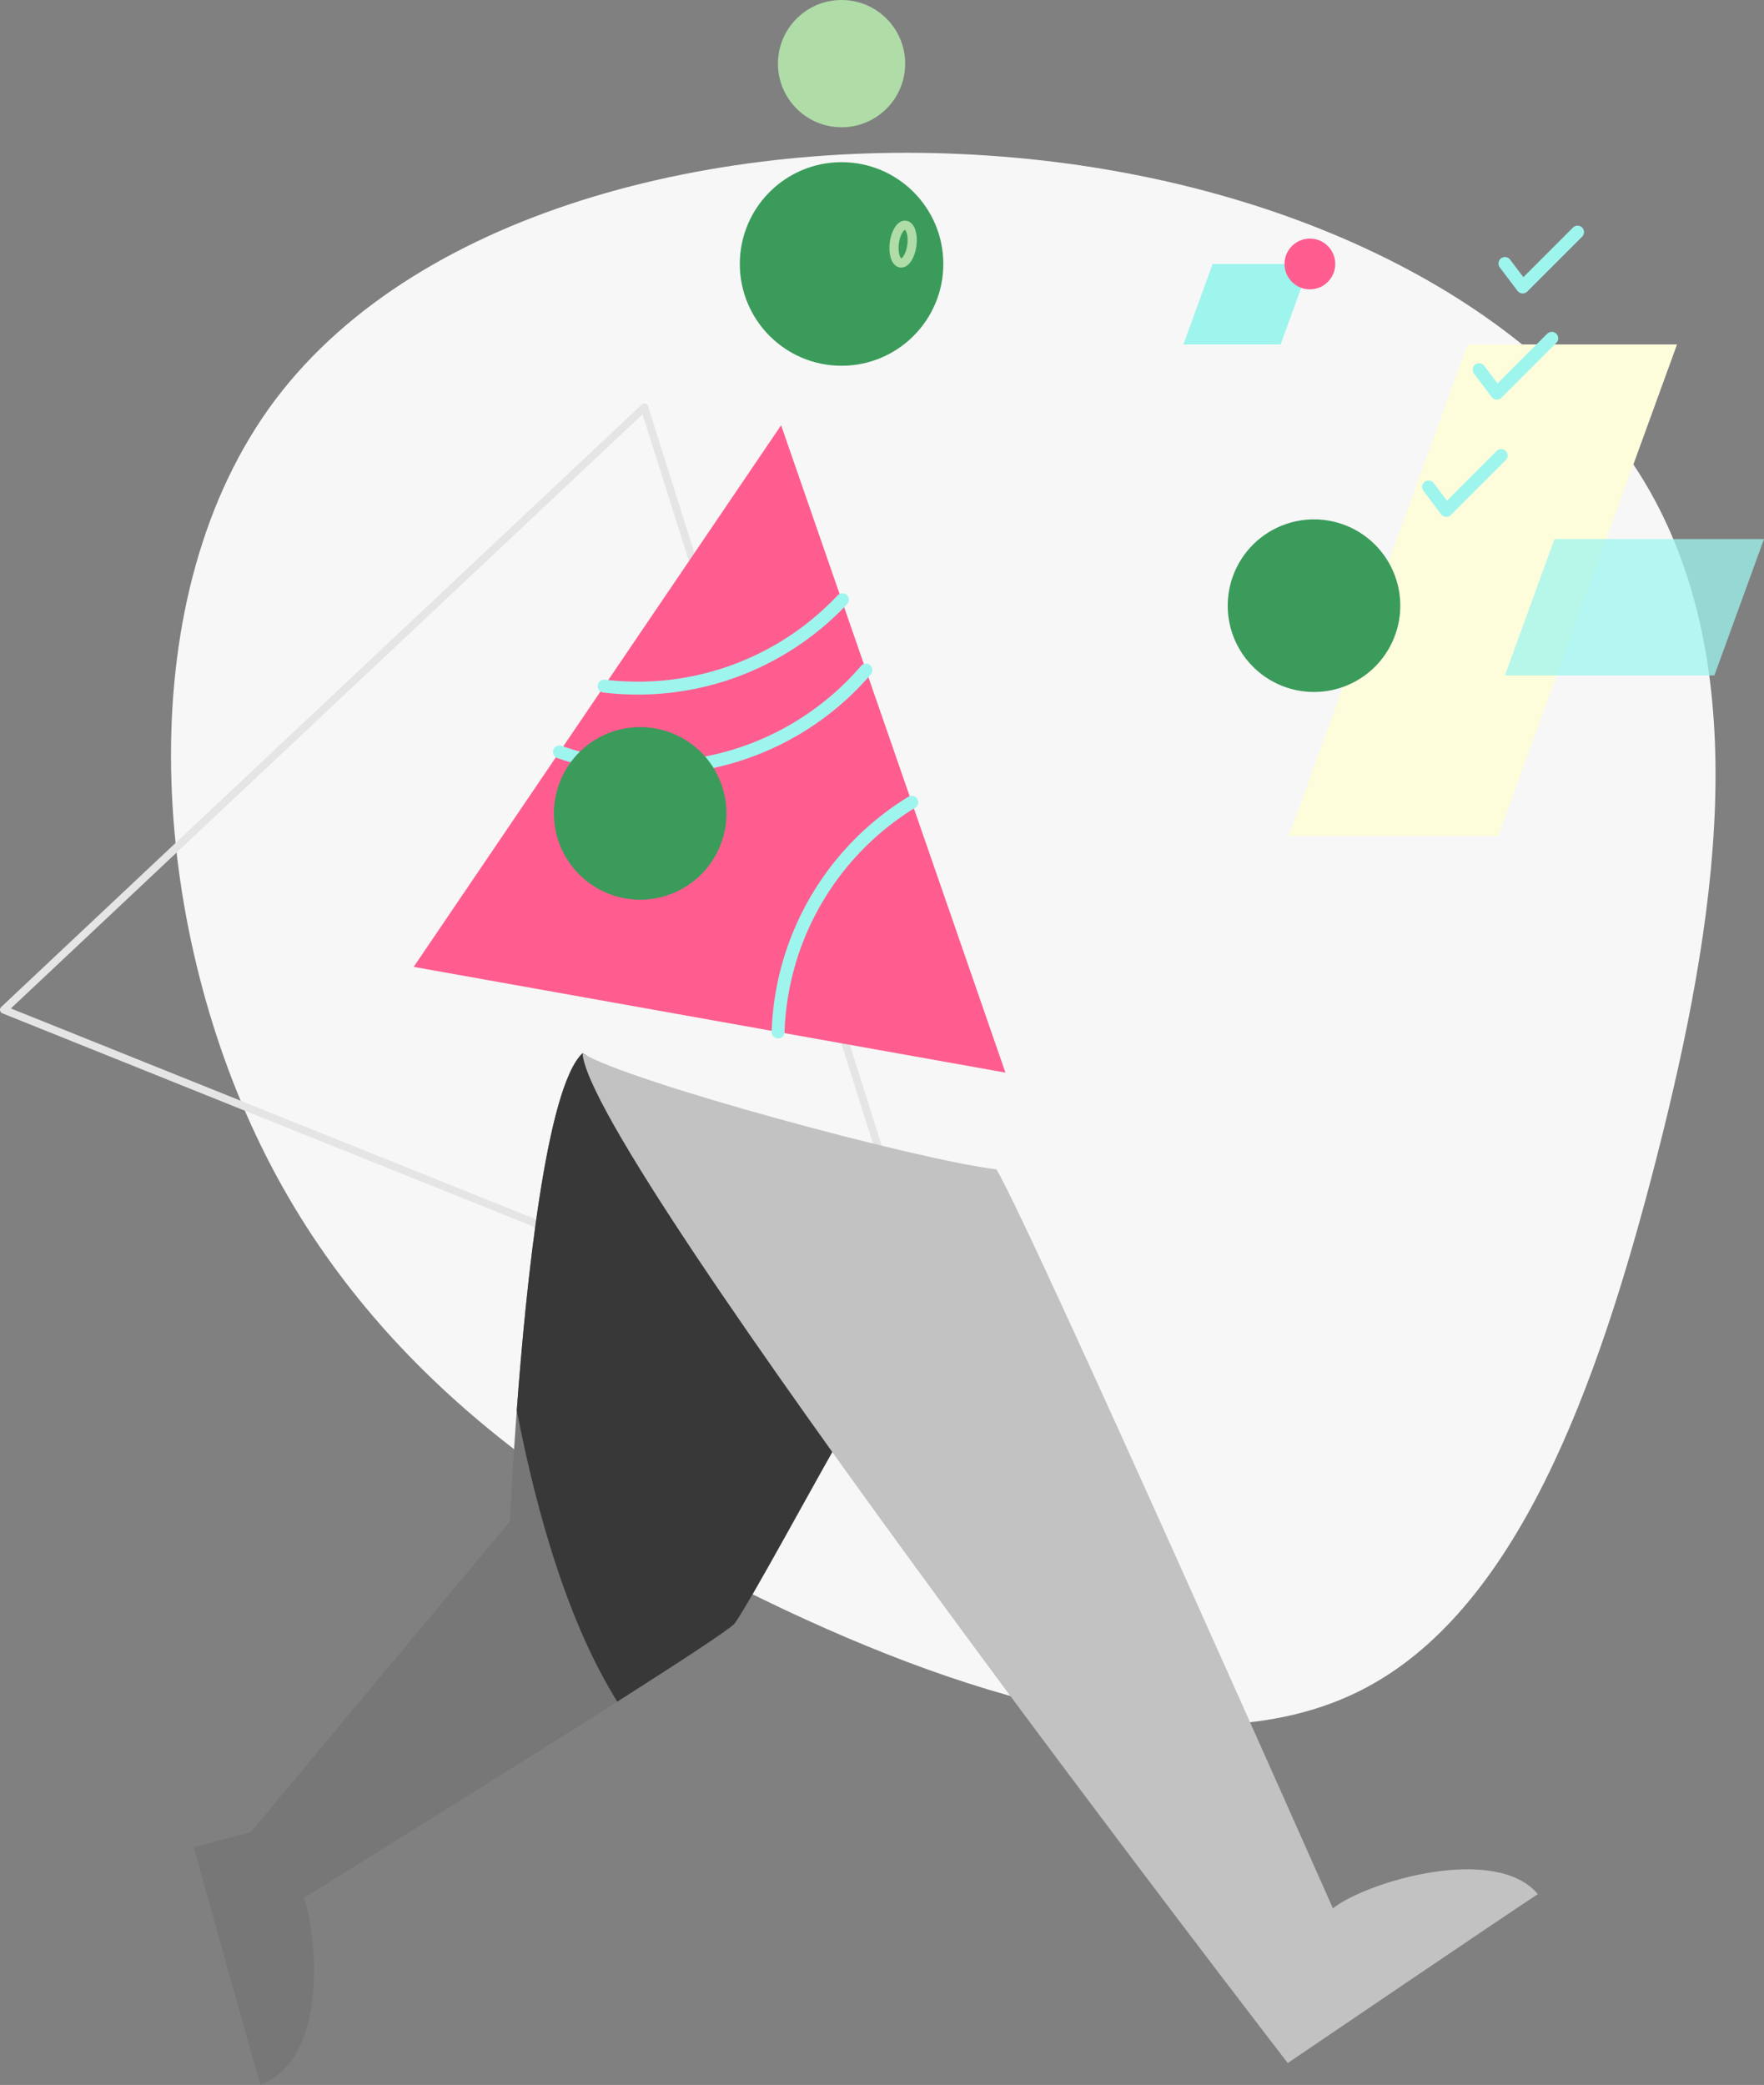 <svg xmlns="http://www.w3.org/2000/svg" viewBox="0 0 701.77 829.19"><rect x="0" y="0" width="701.77" height="829.19" fill="#808080" stroke="none"/><defs><style>.cls-1{fill:#f7f7f7;}.cls-13,.cls-2,.cls-7{fill:none;stroke-linecap:round;stroke-linejoin:round;}.cls-2{stroke:#e5e5e5;stroke-width:3.06px;}.cls-3{fill:#777;}.cls-4{fill:#383838;}.cls-5{fill:#ff5d8f;}.cls-14,.cls-6{fill:#3b9b5b;}.cls-7{stroke:#afdca7;stroke-width:3.65px;}.cls-8{fill:#afdca7;}.cls-9{fill:#c2c2c2;}.cls-10{fill:#fefddb;}.cls-10,.cls-11,.cls-12,.cls-14{fill-rule:evenodd;}.cls-11,.cls-12{fill:#9ef5ee;}.cls-12{opacity:0.75;}.cls-13{stroke:#9ef5ee;stroke-width:5.14px;}</style></defs><title>watermelon-pack-illustration-03</title><g id="Layer_2" data-name="Layer 2"><g id="vector"><path class="cls-1" d="M656.23,195.1c41.82,73.61,26.69,171.87,2.89,265S602.84,641.36,541.3,672.3c-61.54,31.11-152.15,5.1-236-35.36-83.81-40.29-160.83-95-203.33-185.13-42.5-89.94-50.49-215.4,7.48-292.75C167.63,81.88,291.57,52.64,403.26,62.67,515,72.53,614.23,121.49,656.23,195.1Z"/><path class="cls-2" d="M256.34,162,1.53,401.59l378.61,152Z"/><path class="cls-3" d="M336.42,568.19c-10,17-39.39,71.54-44.28,77.6S120.86,754.85,120.86,754.85c4.19,10.25,11.65,62.92-17.25,74.34-5.12-17.48-26.56-94.61-26.56-94.61l22.6-5.83L202.89,605s7.2-165.84,28.87-186.12C253,430.31,336.42,568.19,336.42,568.19Z"/><path class="cls-4" d="M245.57,676.75c25.37-16.15,44.94-28.94,46.57-31,4.89-6.06,34.26-60.59,44.28-77.6,0,0-83.45-137.88-104.66-149.3-14.42,13.49-22.43,91.42-26.18,142.07C214,604.34,226.68,646.54,245.57,676.75Z"/><polygon class="cls-5" points="310.75 169.12 164.57 384.53 399.99 426.58 310.75 169.12"/><circle class="cls-6" cx="334.8" cy="104.98" r="40.48"/><path class="cls-7" d="M362.77,97.58c.56-4.14-.56-7.71-2.49-8s-3.94,2.89-4.49,7,.56,7.71,2.48,8S362.21,101.72,362.77,97.58Z"/><circle class="cls-8" cx="334.8" cy="25.31" r="25.31"/><path class="cls-9" d="M231.76,418.89c18,11.29,133.86,42.57,164.64,46.16,13.33,22.06,133.86,293.88,133.86,293.88,13.85-10.77,64.62-25.64,81.55-5.64-16.41,10.77-99.5,67.19-99.5,67.19S234.32,460.44,231.76,418.89Z"/><polygon class="cls-10" points="596.05 332.5 512.71 332.5 583.83 136.99 667.17 136.99 596.05 332.5"/><polygon class="cls-11" points="482.43 104.98 470.78 136.99 509.46 136.99 521.11 104.98 482.43 104.98"/><polygon class="cls-12" points="618.42 214.38 598.7 268.61 682.04 268.61 701.77 214.38 618.42 214.38"/><circle class="cls-5" cx="521.11" cy="104.98" r="10.09"/><path class="cls-13" d="M335.13,238.51a111.72,111.72,0,0,1-94.79,34.35"/><path class="cls-13" d="M309.55,410.42a111.44,111.44,0,0,1,53.17-91.36"/><path class="cls-13" d="M344.5,266.5a111.66,111.66,0,0,1-121.93,32.55"/><path class="cls-14" d="M220.37,323.49a34.32,34.32,0,1,1,34.31,34.32A34.31,34.31,0,0,1,220.37,323.49Z"/><polyline class="cls-13" points="627.6 92.31 605.77 114.14 598.7 104.79"/><polyline class="cls-13" points="617.33 134.55 595.5 156.38 588.43 147.03"/><polyline class="cls-13" points="597.21 181.18 575.38 203.01 568.31 193.65"/><path class="cls-14" d="M488.43,240.88a34.32,34.32,0,1,1,34.31,34.32A34.31,34.31,0,0,1,488.43,240.88Z"/></g></g></svg>
